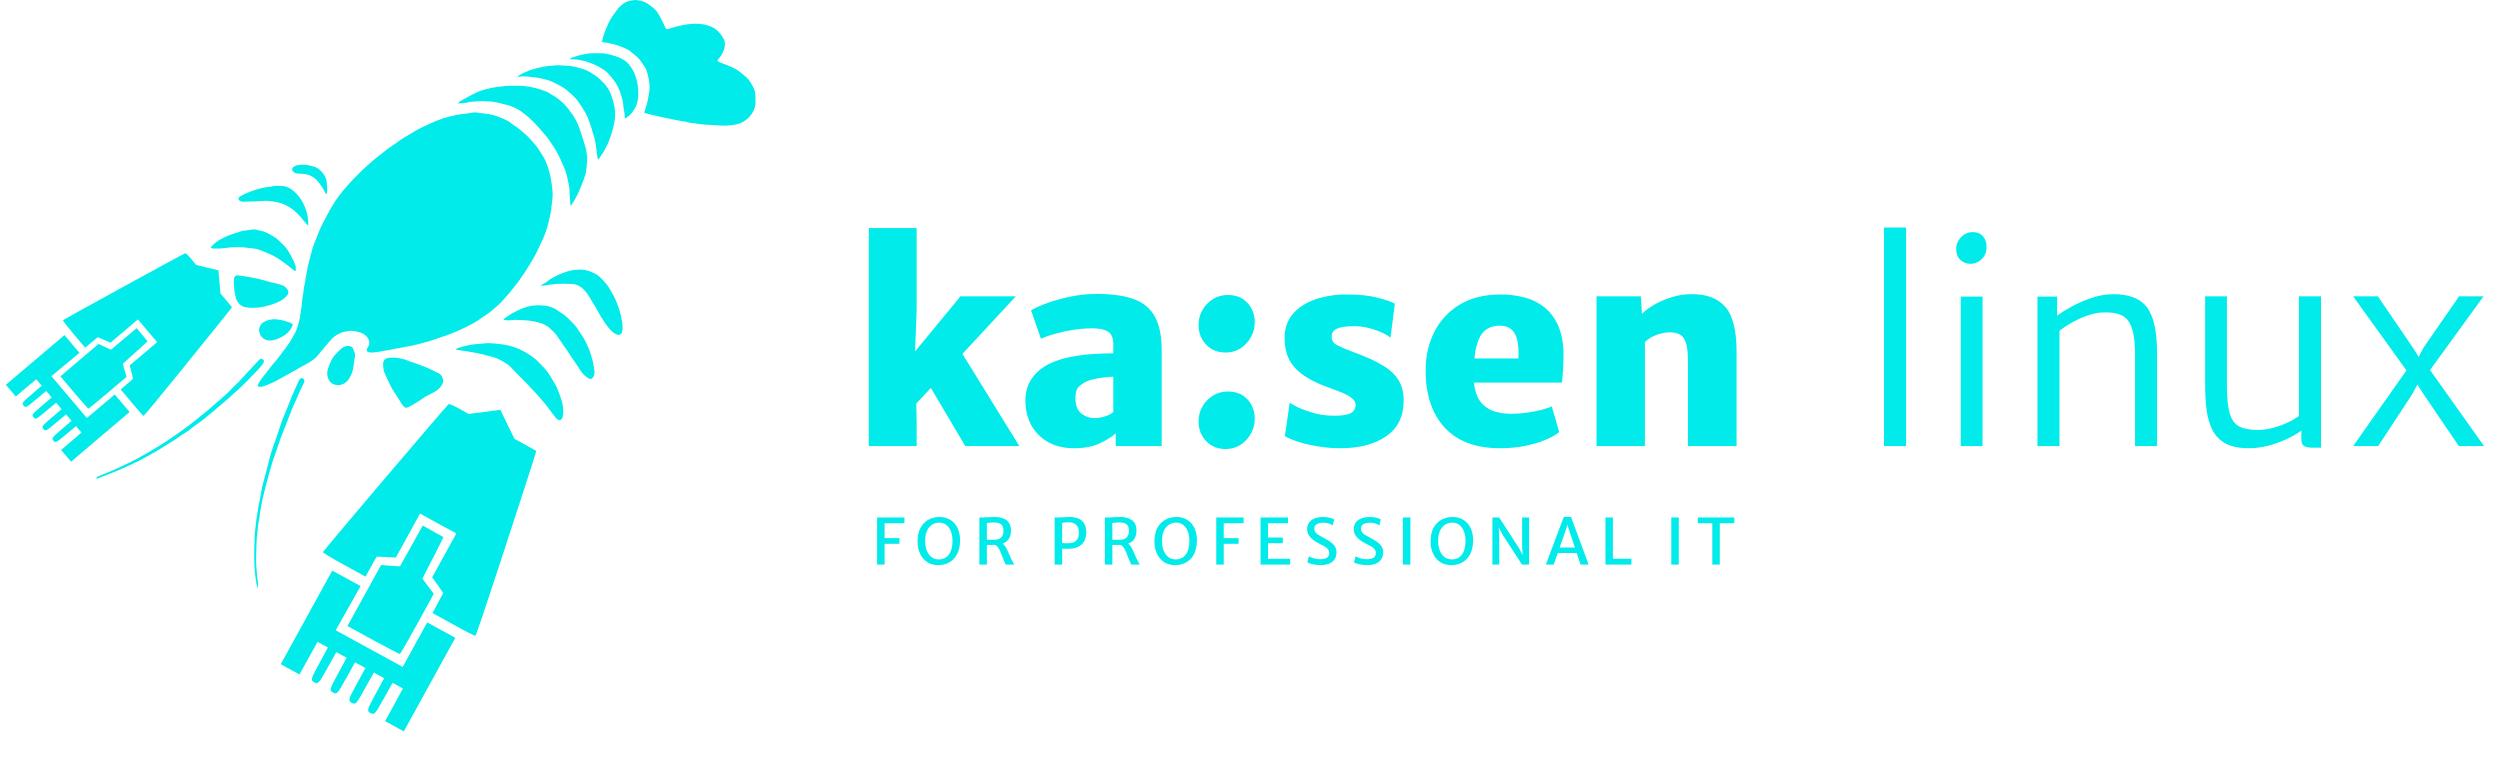 <svg width="6622" height="2011" viewBox="0 0 6622 2011" fill="none" xmlns="http://www.w3.org/2000/svg">
<path d="M2690.74 784.968L2423.03 1073.33L2426.59 1046.98L2428.01 1116.05V1181.55H2301.28V945.88V604.12H2428.01V822.704L2422.32 968.664L2407.37 950.864L2544.07 784.968H2690.74ZM2458.63 1015.66L2542.65 926.656L2700 1181.55H2556.89L2458.63 1015.66ZM2844.95 1187.25C2818.84 1187.25 2796.06 1181.91 2776.6 1171.23C2757.37 1160.31 2742.42 1145.36 2731.74 1126.37C2721.3 1107.15 2716.08 1085.19 2716.08 1060.51C2716.08 1037.25 2722.37 1017.08 2734.95 999.992C2747.76 982.666 2765.21 969.376 2787.28 960.12C2803.18 953.237 2820.5 948.134 2839.25 944.812C2858 941.252 2876.75 938.878 2895.5 937.692C2914.49 936.505 2932.29 935.912 2948.9 935.912L2967.41 958.696L2948.9 997.856C2940.6 998.093 2931.93 998.805 2922.91 999.992C2914.13 1000.94 2905.83 1002.37 2897.99 1004.26C2890.16 1005.93 2883.87 1007.82 2879.13 1009.96C2871.77 1013.05 2864.77 1017.67 2858.12 1023.84C2851.71 1029.78 2848.51 1039.86 2848.51 1054.1C2848.51 1072.85 2853.61 1086.5 2863.82 1095.04C2874.26 1103.35 2886.01 1107.5 2899.06 1107.5C2905.94 1107.5 2912.71 1106.67 2919.35 1105.01C2926.24 1103.35 2932.29 1101.33 2937.51 1098.96C2942.73 1096.35 2946.53 1093.74 2948.9 1091.13L2969.55 1117.47L2955.31 1148.09C2944.39 1157.58 2929.92 1166.48 2911.88 1174.79C2894.08 1183.09 2871.77 1187.25 2844.95 1187.25ZM3077.06 1181.55H2955.31V1122.46H2948.9V912.416C2948.9 894.853 2944.04 883.342 2934.31 877.884C2924.81 872.425 2911.17 869.696 2893.37 869.696C2878.18 869.696 2862.28 870.882 2845.66 873.256C2829.29 875.629 2813.38 878.952 2797.96 883.224C2782.53 887.258 2769 892.005 2757.37 897.464L2731.03 821.992C2740.76 816.058 2754.76 809.769 2773.04 803.124C2791.55 796.241 2812.32 790.426 2835.34 785.68C2858.36 780.933 2881.74 778.56 2905.47 778.56C2947 778.56 2980.35 783.425 3005.51 793.156C3030.66 802.886 3048.82 818.669 3059.97 840.504C3071.37 862.338 3077.06 891.53 3077.06 928.08V1181.55ZM3246.65 1189.38C3225.29 1189.38 3207.97 1182.38 3194.68 1168.38C3181.39 1154.14 3174.74 1136.7 3174.74 1116.05C3174.74 1102.05 3178.06 1089.11 3184.71 1077.24C3191.59 1065.14 3200.85 1055.41 3212.48 1048.05C3224.34 1040.69 3237.63 1037.02 3252.35 1037.02C3274.18 1037.02 3291.51 1044.02 3304.32 1058.02C3317.14 1071.79 3323.55 1088.99 3323.55 1109.64C3323.55 1123.64 3320.11 1136.7 3313.22 1148.8C3306.58 1160.9 3297.44 1170.75 3285.81 1178.35C3274.18 1185.71 3261.13 1189.38 3246.65 1189.38ZM3246.65 933.776C3225.29 933.776 3207.97 926.774 3194.68 912.772C3181.39 898.532 3174.74 881.088 3174.74 860.44C3174.74 846.437 3178.06 833.502 3184.71 821.636C3191.59 809.532 3200.85 799.801 3212.48 792.444C3224.34 785.086 3237.63 781.408 3252.35 781.408C3274.18 781.408 3291.51 788.409 3304.32 802.412C3317.14 816.177 3323.55 833.384 3323.55 854.032C3323.55 868.034 3320.11 881.088 3313.22 893.192C3306.58 905.296 3297.44 915.145 3285.81 922.74C3274.18 930.097 3261.13 933.776 3246.65 933.776ZM3403.4 1155.21L3416.21 1066.21C3420.01 1069.53 3427.84 1074.04 3439.71 1079.74C3451.81 1085.19 3466.05 1090.18 3482.43 1094.69C3498.81 1098.96 3515.66 1101.1 3532.98 1101.1C3553.63 1101.33 3568.34 1099.2 3577.13 1094.69C3586.14 1089.94 3590.65 1082.58 3590.65 1072.62C3590.65 1065.73 3587.45 1059.8 3581.04 1054.82C3574.63 1049.59 3565.97 1044.73 3555.05 1040.22C3544.14 1035.71 3532.03 1031.08 3518.74 1026.34C3489.79 1015.89 3466.77 1004.38 3449.68 991.804C3432.83 979.225 3420.72 965.104 3413.37 949.44C3406.01 933.538 3402.45 915.501 3402.69 895.328C3402.69 869.696 3410.04 848.336 3424.76 831.248C3439.71 814.16 3459.65 801.344 3484.57 792.8C3509.49 784.256 3537.02 779.984 3567.16 779.984C3599.67 779.984 3626.85 782.832 3648.68 788.528C3670.52 793.986 3685.82 799.208 3694.61 804.192L3683.21 894.616C3678.47 890.344 3670.99 885.834 3660.79 881.088C3650.58 876.341 3639.07 872.306 3626.25 868.984C3613.44 865.661 3600.62 864 3587.81 864C3565.73 864 3550.07 866.254 3540.81 870.764C3531.79 875.273 3527.29 882.037 3527.29 891.056C3527.29 901.736 3532.15 909.568 3541.88 914.552C3551.61 919.536 3566.92 925.944 3587.81 933.776C3619.13 945.168 3644.29 956.678 3663.28 968.308C3682.5 979.937 3696.39 993.109 3704.93 1007.82C3713.71 1022.54 3718.1 1040.34 3718.1 1061.22C3718.1 1102.52 3702.79 1133.85 3672.18 1155.21C3641.8 1176.57 3601.33 1187.25 3550.78 1187.25C3528.95 1187.25 3508.18 1185.47 3488.48 1181.91C3468.78 1178.59 3451.46 1174.43 3436.51 1169.45C3421.79 1164.46 3410.75 1159.72 3403.4 1155.21ZM3973.46 1187.25C3909.38 1187.25 3860.49 1169.09 3826.79 1132.78C3793.09 1096.23 3776.24 1045.8 3776.24 981.48C3776.24 943.032 3784.07 908.618 3799.73 878.24C3815.4 847.861 3837.94 823.89 3867.37 806.328C3897.04 788.765 3932.88 779.984 3974.88 779.984C3996.01 779.984 4016.42 782.476 4036.12 787.46C4055.81 792.206 4073.5 800.632 4089.16 812.736C4104.82 824.602 4117.4 840.978 4126.9 861.864C4136.39 882.749 4141.25 909.093 4141.49 940.896C4141.49 955.136 4141.02 968.664 4140.07 981.48C4139.36 994.296 4138.41 1004.98 4137.22 1013.52H3842.45L3849.57 949.44H4021.88C4023.06 930.216 4022.11 914.196 4019.03 901.38C4016.18 888.326 4010.84 878.596 4003.01 872.188C3995.41 865.78 3985.09 862.576 3972.04 862.576C3957.08 862.576 3944.39 866.729 3933.94 875.036C3923.74 883.105 3916.02 897.108 3910.8 917.044C3905.58 936.98 3903.21 964.629 3903.68 999.992C3904.16 1023.01 3908.31 1041.64 3916.14 1055.88C3924.21 1069.89 3935.6 1080.09 3950.32 1086.5C3965.03 1092.91 3982.72 1096.11 4003.36 1096.11C4016.18 1096.11 4029.59 1095.16 4043.59 1093.26C4057.59 1091.37 4070.53 1088.87 4082.4 1085.79C4094.5 1082.7 4103.76 1079.5 4110.16 1076.18L4130.1 1144.53C4121.32 1151.65 4109.1 1158.53 4093.43 1165.18C4078 1171.58 4059.97 1176.92 4039.32 1181.2C4018.91 1185.23 3996.96 1187.25 3973.46 1187.25ZM4228.86 1181.55V784.968H4346.34L4349.18 831.248C4357.49 822.941 4368.41 814.872 4381.94 807.04C4395.46 799.208 4410.53 792.681 4427.15 787.46C4443.76 782.238 4460.97 779.509 4478.77 779.272C4519.11 778.56 4549.37 789.596 4569.55 812.38C4589.72 834.926 4599.81 874.68 4599.81 931.64V1181.55H4470.94V955.136C4470.94 926.181 4467.26 906.364 4459.9 895.684C4452.54 884.766 4439.37 879.664 4420.38 880.376C4414.21 880.376 4407.33 881.325 4399.74 883.224C4392.14 885.122 4384.55 887.97 4376.95 891.768C4369.59 895.565 4362.95 900.312 4357.02 906.008V1181.55H4228.86ZM4990.41 1181.55V602.696H5048.8V1181.55H4990.41ZM5193.66 1181.55V785.68H5251.33V1181.55H5193.66ZM5219.29 698.816C5209.09 698.816 5200.19 695.374 5192.59 688.492C5185.23 681.609 5181.56 671.997 5181.56 659.656C5181.56 650.874 5183.69 643.161 5187.96 636.516C5192.24 629.633 5197.58 624.293 5203.98 620.496C5210.63 616.698 5217.39 614.8 5224.28 614.8C5237.09 614.8 5246.59 618.597 5252.76 626.192C5258.93 633.549 5262.01 642.805 5262.01 653.96C5262.01 667.488 5257.62 678.405 5248.84 686.712C5240.3 694.781 5230.45 698.816 5219.29 698.816ZM5396.82 1181.55V785.68H5448.8V836.232C5458.29 829.112 5470.75 821.28 5486.18 812.736C5501.84 803.954 5519.05 796.36 5537.8 789.952C5556.55 783.306 5575.54 779.746 5594.76 779.272C5637.96 778.56 5668.57 790.07 5686.61 813.804C5704.65 837.3 5713.66 878.24 5713.66 936.624V1181.55H5655.28V935.912C5655.28 896.752 5649.7 868.628 5638.55 851.54C5627.39 834.214 5604.73 826.264 5570.55 827.688C5558.21 827.925 5545.04 830.417 5531.04 835.164C5517.03 839.91 5503.39 845.962 5490.1 853.32C5476.81 860.677 5465.18 868.272 5455.21 876.104V1181.55H5396.82ZM5957.04 1187.25C5931.64 1187.25 5911.23 1183.21 5895.8 1175.14C5880.38 1166.84 5868.75 1155.21 5860.92 1140.26C5853.08 1125.07 5847.74 1107.15 5844.9 1086.5C5842.28 1065.85 5840.98 1042.95 5840.98 1017.79V784.968H5898.65V1019.93C5898.65 1053.15 5901.14 1078.31 5906.13 1095.4C5911.35 1112.49 5919.89 1124 5931.76 1129.93C5943.63 1135.87 5959.88 1138.83 5980.53 1138.83C5993.82 1138.83 6007.47 1136.93 6021.47 1133.14C6035.47 1129.34 6048.41 1124.59 6060.28 1118.9C6072.38 1113.2 6082.11 1107.5 6089.47 1101.81V784.968H6147.85V1185.82H6125.07C6115.81 1185.82 6108.57 1184.4 6103.35 1181.55C6098.37 1178.94 6095.88 1172.53 6095.88 1162.33V1130.29L6096.59 1140.26C6084.25 1149.04 6070.24 1156.99 6054.58 1164.11C6038.92 1171.23 6022.66 1176.92 6005.81 1181.2C5988.96 1185.23 5972.7 1187.25 5957.04 1187.25ZM6233.05 1181.55L6380.43 972.224L6381.14 990.736L6233.05 784.968H6298.55L6393.25 923.808L6417.45 962.968H6397.52L6418.88 921.672L6513.57 784.968H6578.37L6429.56 990.024V970.088L6579.79 1181.55H6512.86L6416.74 1039.86L6390.4 997.856L6413.89 998.568L6390.4 1042.71L6299.26 1181.55H6233.05ZM2323.29 1495.55V1370.73H2395.7V1385.85H2343.11V1425.33H2382.42V1440.45H2343.11V1495.55H2323.29ZM2486.21 1496.9C2474.62 1497.12 2464.6 1494.49 2456.14 1489C2447.69 1483.46 2441.22 1475.78 2436.74 1465.98C2432.26 1456.13 2430.16 1444.87 2430.44 1432.22C2430.72 1418.27 2433.46 1406.65 2438.67 1397.36C2443.93 1388.06 2450.91 1381.09 2459.59 1376.44C2468.32 1371.79 2478.04 1369.44 2488.73 1369.38C2499.82 1369.33 2509.48 1371.93 2517.71 1377.2C2525.95 1382.4 2532.27 1389.8 2536.7 1399.37C2541.18 1408.95 2543.28 1420.18 2543 1433.06C2542.72 1447 2540.09 1458.68 2535.1 1468.08C2530.12 1477.44 2523.4 1484.52 2514.94 1489.34C2506.49 1494.15 2496.91 1496.67 2486.21 1496.9ZM2486.72 1481.78C2497.81 1481.78 2506.63 1477.6 2513.18 1469.26C2519.73 1460.86 2523.01 1448.51 2523.01 1432.22C2523.01 1423.59 2521.69 1415.67 2519.06 1408.44C2516.48 1401.16 2512.59 1395.34 2507.38 1390.97C2502.23 1386.55 2495.79 1384.34 2488.06 1384.34C2481.29 1384.34 2475.04 1386.07 2469.33 1389.54C2463.62 1393.02 2459.03 1398.36 2455.55 1405.59C2452.14 1412.81 2450.43 1422.08 2450.43 1433.39C2450.43 1441.96 2451.77 1449.94 2454.46 1457.33C2457.21 1464.67 2461.27 1470.58 2466.64 1475.06C2472.02 1479.54 2478.71 1481.78 2486.72 1481.78ZM2614.01 1495.55H2594.18V1370.73C2595.19 1370.73 2596.17 1370.73 2597.12 1370.73C2598.07 1370.73 2599.03 1370.73 2599.98 1370.73C2600.93 1370.73 2601.91 1370.73 2602.92 1370.73C2606.89 1370.73 2611.6 1370.5 2617.03 1370.06C2622.46 1369.61 2628.45 1369.38 2635.01 1369.38C2641.28 1369.38 2647.02 1370.06 2652.23 1371.4C2657.43 1372.69 2661.94 1374.76 2665.75 1377.62C2669.61 1380.42 2672.58 1384.08 2674.65 1388.62C2676.78 1393.1 2677.85 1398.56 2677.85 1405C2677.85 1412.5 2676.59 1418.83 2674.07 1423.98C2671.55 1429.14 2667.93 1433.2 2663.23 1436.16C2658.58 1439.13 2653.04 1441.12 2646.6 1442.13C2644.3 1442.46 2641.92 1442.74 2639.46 1442.97C2637.05 1443.14 2633.89 1443.28 2629.97 1443.39C2626.05 1443.44 2620.73 1443.47 2614.01 1443.47V1495.55ZM2614.01 1429.36C2615.18 1429.53 2616.97 1429.67 2619.38 1429.78C2621.85 1429.84 2624.34 1429.86 2626.86 1429.86C2629.38 1429.86 2631.37 1429.86 2632.82 1429.86C2640.89 1429.86 2647.1 1427.9 2651.47 1423.98C2655.84 1420.01 2658.02 1413.96 2658.02 1405.84C2658.02 1401.02 2657.21 1396.99 2655.59 1393.74C2653.96 1390.44 2651.25 1387.98 2647.44 1386.35C2643.69 1384.67 2638.59 1383.83 2632.15 1383.83C2628.9 1383.83 2625.68 1383.97 2622.49 1384.25C2619.35 1384.48 2616.53 1384.84 2614.01 1385.34V1429.36ZM2664.41 1495.55C2663.68 1494.43 2663.06 1493.28 2662.56 1492.11C2662.05 1490.93 2661.16 1489 2659.87 1486.31C2658.13 1482.56 2656.43 1478.33 2654.75 1473.63C2653.07 1468.87 2651.22 1464.25 2649.2 1459.77C2647.24 1455.29 2644.97 1451.51 2642.4 1448.43C2639.82 1445.29 2636.8 1443.47 2633.33 1442.97L2640.89 1437.09L2652.65 1438.1C2655.95 1439.5 2658.89 1442.02 2661.47 1445.66C2664.1 1449.3 2666.51 1453.52 2668.69 1458.34C2670.93 1463.1 2673.06 1467.94 2675.07 1472.87C2677.15 1477.8 2679.3 1482.28 2681.54 1486.31C2682.38 1487.88 2683.22 1489.45 2684.06 1491.02C2684.9 1492.53 2685.74 1494.04 2686.58 1495.55H2664.41ZM2793.54 1495.55V1370.73H2802.11C2807.26 1370.73 2812.36 1370.5 2817.4 1370.06C2822.44 1369.61 2827.76 1369.38 2833.36 1369.38C2842.43 1369.38 2850.24 1370.81 2856.8 1373.67C2863.35 1376.47 2868.39 1380.89 2871.92 1386.94C2875.44 1392.93 2877.21 1400.74 2877.21 1410.38C2877.21 1423.98 2873.09 1434.6 2864.86 1442.21C2856.68 1449.77 2844.78 1453.55 2829.16 1453.55C2825.24 1453.55 2821.99 1453.52 2819.42 1453.47C2816.9 1453.41 2814.88 1453.38 2813.37 1453.38V1495.55H2793.54ZM2813.37 1438.26C2815.89 1438.6 2818.38 1438.82 2820.84 1438.94C2823.36 1439.05 2825.74 1439.1 2827.98 1439.1C2833.19 1439.1 2838.06 1438.38 2842.6 1436.92C2847.14 1435.41 2850.78 1432.61 2853.52 1428.52C2856.32 1424.38 2857.72 1418.33 2857.72 1410.38C2857.72 1400.8 2855.14 1393.86 2849.99 1389.54C2844.9 1385.18 2837.5 1383.16 2827.82 1383.5C2825.41 1383.55 2822.94 1383.69 2820.42 1383.92C2817.9 1384.14 2815.55 1384.5 2813.37 1385.01V1438.26ZM2946.44 1495.55H2926.61V1370.73C2927.62 1370.73 2928.6 1370.73 2929.55 1370.73C2930.5 1370.73 2931.46 1370.73 2932.41 1370.73C2933.36 1370.73 2934.34 1370.73 2935.35 1370.73C2939.32 1370.73 2944.03 1370.5 2949.46 1370.06C2954.89 1369.61 2960.88 1369.38 2967.44 1369.38C2973.71 1369.38 2979.45 1370.06 2984.66 1371.4C2989.86 1372.69 2994.37 1374.76 2998.18 1377.62C3002.04 1380.42 3005.01 1384.08 3007.08 1388.62C3009.21 1393.1 3010.28 1398.56 3010.28 1405C3010.28 1412.5 3009.02 1418.83 3006.5 1423.98C3003.98 1429.14 3000.36 1433.2 2995.66 1436.16C2991.01 1439.13 2985.47 1441.12 2979.03 1442.13C2976.73 1442.46 2974.35 1442.74 2971.89 1442.97C2969.48 1443.14 2966.32 1443.28 2962.4 1443.39C2958.48 1443.44 2953.16 1443.47 2946.44 1443.47V1495.55ZM2946.44 1429.36C2947.61 1429.53 2949.4 1429.67 2951.81 1429.78C2954.28 1429.84 2956.77 1429.86 2959.29 1429.86C2961.81 1429.86 2963.8 1429.86 2965.25 1429.86C2973.32 1429.86 2979.53 1427.9 2983.9 1423.98C2988.27 1420.01 2990.45 1413.96 2990.45 1405.84C2990.45 1401.02 2989.64 1396.99 2988.02 1393.74C2986.39 1390.44 2983.68 1387.98 2979.87 1386.35C2976.12 1384.67 2971.02 1383.83 2964.58 1383.83C2961.33 1383.83 2958.11 1383.97 2954.92 1384.25C2951.78 1384.48 2948.96 1384.84 2946.44 1385.34V1429.36ZM2996.84 1495.55C2996.11 1494.43 2995.49 1493.28 2994.99 1492.11C2994.48 1490.93 2993.59 1489 2992.3 1486.31C2990.56 1482.56 2988.86 1478.33 2987.18 1473.63C2985.5 1468.87 2983.65 1464.25 2981.63 1459.77C2979.67 1455.29 2977.4 1451.51 2974.83 1448.43C2972.25 1445.29 2969.23 1443.47 2965.76 1442.97L2973.32 1437.09L2985.08 1438.1C2988.38 1439.5 2991.32 1442.02 2993.9 1445.66C2996.53 1449.3 2998.94 1453.52 3001.12 1458.34C3003.36 1463.1 3005.49 1467.94 3007.5 1472.87C3009.58 1477.8 3011.73 1482.28 3013.97 1486.31C3014.81 1487.88 3015.65 1489.45 3016.49 1491.02C3017.33 1492.53 3018.17 1494.04 3019.01 1495.55H2996.84ZM3113.65 1496.9C3102.06 1497.12 3092.04 1494.49 3083.58 1489C3075.13 1483.46 3068.66 1475.78 3064.18 1465.98C3059.7 1456.13 3057.6 1444.87 3057.88 1432.22C3058.16 1418.27 3060.9 1406.65 3066.11 1397.36C3071.37 1388.06 3078.35 1381.09 3087.03 1376.44C3095.76 1371.79 3105.48 1369.44 3116.17 1369.38C3127.26 1369.33 3136.92 1371.93 3145.15 1377.2C3153.39 1382.4 3159.71 1389.8 3164.14 1399.37C3168.62 1408.95 3170.72 1420.18 3170.44 1433.06C3170.16 1447 3167.53 1458.68 3162.54 1468.08C3157.56 1477.44 3150.84 1484.52 3142.38 1489.34C3133.93 1494.15 3124.35 1496.67 3113.65 1496.9ZM3114.16 1481.78C3125.25 1481.78 3134.07 1477.6 3140.62 1469.26C3147.17 1460.86 3150.45 1448.51 3150.45 1432.22C3150.45 1423.59 3149.13 1415.67 3146.5 1408.44C3143.92 1401.16 3140.03 1395.34 3134.82 1390.97C3129.67 1386.55 3123.23 1384.34 3115.5 1384.34C3108.73 1384.34 3102.48 1386.07 3096.77 1389.54C3091.06 1393.02 3086.47 1398.36 3082.99 1405.59C3079.58 1412.81 3077.87 1422.08 3077.87 1433.39C3077.87 1441.96 3079.21 1449.94 3081.9 1457.33C3084.65 1464.67 3088.71 1470.58 3094.08 1475.06C3099.46 1479.54 3106.15 1481.78 3114.16 1481.78ZM3221.62 1495.55V1370.73H3294.03V1385.85H3241.45V1425.33H3280.76V1440.45H3241.45V1495.55H3221.62ZM3338.94 1495.55V1370.73H3411.52V1385.85H3358.76V1423.82H3397.91V1438.77H3358.76V1480.1H3417.4V1495.55H3338.94ZM3498.26 1496.9C3492.83 1496.9 3487.67 1496.48 3482.8 1495.64C3477.99 1494.85 3473.84 1493.9 3470.37 1492.78C3466.9 1491.66 3464.41 1490.62 3462.89 1489.67L3467.01 1473.63C3469.14 1474.86 3471.8 1476.06 3474.99 1477.24C3478.18 1478.42 3481.68 1479.4 3485.49 1480.18C3489.3 1480.91 3493.16 1481.27 3497.08 1481.27C3504.75 1481.27 3510.61 1479.98 3514.64 1477.41C3518.67 1474.83 3520.69 1470.63 3520.69 1464.81C3520.69 1460.89 3519.68 1457.61 3517.66 1454.98C3515.65 1452.29 3512.62 1449.77 3508.59 1447.42C3504.61 1445.07 3499.63 1442.46 3493.64 1439.61C3488.54 1437.09 3483.59 1434.06 3478.77 1430.54C3474.01 1427.01 3470.09 1422.86 3467.01 1418.1C3463.93 1413.34 3462.39 1407.88 3462.39 1401.72C3462.39 1395.68 3463.57 1390.61 3465.92 1386.52C3468.33 1382.38 3471.55 1379.04 3475.58 1376.52C3479.61 1374 3484.09 1372.18 3489.02 1371.06C3494 1369.94 3499.1 1369.38 3504.31 1369.38C3511.92 1369.38 3518.22 1370.14 3523.21 1371.65C3528.19 1373.11 3531.77 1374.56 3533.96 1376.02L3530.09 1391.56C3527.24 1389.77 3523.88 1388.17 3520.01 1386.77C3516.21 1385.32 3510.97 1384.59 3504.31 1384.59C3500.22 1384.59 3496.44 1385.12 3492.97 1386.18C3489.49 1387.25 3486.69 1388.87 3484.57 1391.06C3482.44 1393.24 3481.37 1396.04 3481.37 1399.46C3481.37 1403.32 3482.16 1406.57 3483.73 1409.2C3485.35 1411.78 3487.95 1414.21 3491.54 1416.51C3495.12 1418.75 3499.83 1421.38 3505.65 1424.4C3509.85 1426.59 3513.99 1428.91 3518.08 1431.38C3522.17 1433.78 3525.87 1436.47 3529.17 1439.44C3532.53 1442.41 3535.19 1445.82 3537.15 1449.69C3539.17 1453.5 3540.17 1457.86 3540.17 1462.79C3540.17 1470.41 3538.38 1476.76 3534.8 1481.86C3531.27 1486.9 3526.34 1490.68 3520.01 1493.2C3513.74 1495.66 3506.49 1496.9 3498.26 1496.9ZM3621.81 1496.9C3616.38 1496.9 3611.23 1496.48 3606.35 1495.64C3601.54 1494.85 3597.39 1493.9 3593.92 1492.78C3590.45 1491.66 3587.96 1490.62 3586.45 1489.67L3590.56 1473.63C3592.69 1474.86 3595.35 1476.06 3598.54 1477.24C3601.73 1478.42 3605.23 1479.4 3609.04 1480.18C3612.85 1480.91 3616.71 1481.27 3620.63 1481.27C3628.31 1481.27 3634.16 1479.98 3638.19 1477.41C3642.22 1474.83 3644.24 1470.63 3644.24 1464.81C3644.24 1460.89 3643.23 1457.61 3641.21 1454.98C3639.2 1452.29 3636.17 1449.77 3632.14 1447.42C3628.17 1445.07 3623.18 1442.46 3617.19 1439.61C3612.09 1437.09 3607.14 1434.06 3602.32 1430.54C3597.56 1427.01 3593.64 1422.86 3590.56 1418.1C3587.48 1413.34 3585.94 1407.88 3585.94 1401.72C3585.94 1395.68 3587.12 1390.61 3589.47 1386.52C3591.88 1382.38 3595.1 1379.04 3599.13 1376.52C3603.16 1374 3607.64 1372.18 3612.57 1371.06C3617.55 1369.94 3622.65 1369.38 3627.86 1369.38C3635.47 1369.38 3641.77 1370.14 3646.76 1371.65C3651.74 1373.11 3655.33 1374.56 3657.51 1376.02L3653.65 1391.56C3650.79 1389.77 3647.43 1388.17 3643.57 1386.77C3639.76 1385.32 3634.52 1384.59 3627.86 1384.59C3623.77 1384.59 3619.99 1385.12 3616.52 1386.18C3613.05 1387.25 3610.25 1388.87 3608.12 1391.06C3605.99 1393.24 3604.93 1396.04 3604.93 1399.46C3604.93 1403.32 3605.71 1406.57 3607.28 1409.2C3608.9 1411.78 3611.51 1414.21 3615.09 1416.51C3618.67 1418.75 3623.38 1421.38 3629.2 1424.4C3633.4 1426.59 3637.55 1428.91 3641.63 1431.38C3645.72 1433.78 3649.42 1436.47 3652.72 1439.44C3656.08 1442.41 3658.74 1445.82 3660.7 1449.69C3662.72 1453.5 3663.73 1457.86 3663.73 1462.79C3663.73 1470.41 3661.93 1476.76 3658.35 1481.86C3654.82 1486.9 3649.89 1490.68 3643.57 1493.2C3637.29 1495.66 3630.04 1496.9 3621.81 1496.9ZM3715.96 1495.55V1370.73H3735.79V1495.55H3715.96ZM3845.12 1496.9C3833.53 1497.12 3823.51 1494.49 3815.05 1489C3806.6 1483.46 3800.13 1475.78 3795.65 1465.98C3791.17 1456.13 3789.07 1444.87 3789.35 1432.22C3789.63 1418.27 3792.37 1406.65 3797.58 1397.36C3802.84 1388.06 3809.82 1381.09 3818.5 1376.44C3827.23 1371.79 3836.95 1369.44 3847.64 1369.38C3858.73 1369.33 3868.39 1371.93 3876.62 1377.2C3884.86 1382.4 3891.18 1389.8 3895.61 1399.37C3900.09 1408.95 3902.19 1420.18 3901.91 1433.06C3901.63 1447 3899 1458.68 3894.01 1468.08C3889.03 1477.44 3882.31 1484.52 3873.85 1489.34C3865.4 1494.15 3855.82 1496.67 3845.12 1496.9ZM3845.63 1481.78C3856.72 1481.78 3865.54 1477.6 3872.09 1469.26C3878.64 1460.86 3881.92 1448.51 3881.92 1432.22C3881.92 1423.59 3880.6 1415.67 3877.97 1408.44C3875.39 1401.16 3871.5 1395.34 3866.29 1390.97C3861.14 1386.55 3854.7 1384.34 3846.97 1384.34C3840.2 1384.34 3833.95 1386.07 3828.24 1389.54C3822.53 1393.02 3817.94 1398.36 3814.46 1405.59C3811.05 1412.81 3809.34 1422.08 3809.34 1433.39C3809.34 1441.96 3810.68 1449.94 3813.37 1457.33C3816.12 1464.67 3820.18 1470.58 3825.55 1475.06C3830.93 1479.54 3837.62 1481.78 3845.63 1481.78ZM3953.09 1495.55V1370.73H3971.07L4023.32 1451.54L4039.95 1482.62H4034.07L4031.88 1447.67V1370.73H4050.2V1495.55H4031.38L3981.15 1417.77L3961.83 1382.66H3969.05L3971.07 1420.46V1495.55H3953.09ZM4115.53 1495.55H4094.7L4142.08 1369.38H4161.31L4208.02 1495.55H4186.6L4155.43 1401.72L4151.9 1389.71L4148.21 1401.72L4115.53 1495.55ZM4118.22 1464.89L4121.58 1450.36H4178.87L4182.4 1464.89H4118.22ZM4252.53 1495.55V1370.73H4272.19V1479.93H4321.24V1495.55H4252.53ZM4426.92 1495.55V1370.73H4446.75V1495.55H4426.92ZM4535.59 1495.55V1385.85H4497.12V1370.73H4593.8V1385.85H4555.41V1495.55H4535.59Z" fill="#00EBEA"/>
<path d="M1764.49 76.522C1766.28 77.413 1767.95 77.587 1769.51 77.042C1787.41 70.809 1805.79 66.444 1824.65 63.947C1849.85 60.603 1882.53 63.932 1901.63 82.467C1907.6 88.264 1917.5 101.255 1919.39 109.355C1923.23 125.81 1913.31 145.34 1902.51 157.008C1901.24 158.366 1900.72 159.738 1900.93 161.126C1900.97 161.38 1901.07 161.621 1901.22 161.83C1901.37 162.039 1901.57 162.21 1901.8 162.33C1904.17 163.548 1906.43 165.154 1908.85 166.12C1918.22 169.91 1928.11 172.942 1937.08 177.297C1942.85 180.107 1949.08 182.737 1954.23 186.364C1960.9 191.076 1966.61 196.07 1972.87 201.213C1976.6 204.275 1979.73 207.317 1982.27 210.339C1988.16 217.355 1990.4 223.048 1994.79 230.286C2002.02 242.281 2000.78 255.109 2001.21 268.56C2001.62 281.804 1998.15 291.539 1991.23 301.558C1984.43 311.387 1975.87 318.933 1965.55 324.195C1959.27 327.386 1951.33 329.66 1941.71 331.017C1924.16 333.47 1910.91 333.068 1890.52 331.315C1876.42 330.096 1861.27 330.571 1847.48 327.777C1838.73 326.008 1829.65 326.618 1821.4 323.704C1814.29 321.207 1806.88 321.564 1799.54 319.647C1793.32 318.012 1786.96 317.789 1780.97 316.139C1773.73 314.147 1764.77 312.765 1759.07 311.516C1746.44 308.752 1733.84 305.922 1721.24 303.029C1717.08 302.078 1712.67 300.473 1708.2 299.328C1707.71 299.205 1707.28 298.9 1707.02 298.476C1706.75 298.052 1706.66 297.542 1706.77 297.054C1708.34 290.068 1711.46 283.439 1713.08 276.601C1714.35 271.31 1716 266.747 1716.69 261.113C1717.13 257.477 1717.95 252.859 1719.12 247.261C1721.42 236.187 1721.29 221.323 1718.14 209.046C1717.02 204.736 1716.66 200.098 1715.51 196.144C1712.93 187.276 1710.8 181.642 1709.11 179.244C1702.61 170.044 1697.43 160.605 1689.11 152.267C1683.08 146.203 1675.07 140.956 1668.28 134.951C1666.64 133.504 1662.7 131.294 1656.45 128.322C1636.58 118.898 1617.05 114.171 1595.15 111.481C1594.88 111.448 1594.63 111.355 1594.4 111.208C1594.18 111.062 1594 110.867 1593.86 110.639C1593.73 110.411 1593.66 110.156 1593.64 109.894C1593.63 109.633 1593.68 109.372 1593.79 109.133C1594.06 108.558 1594.46 108.087 1595.01 107.72C1595.42 107.443 1595.7 107.03 1595.81 106.561C1596.88 101.968 1597 97.821 1598.96 93.377C1600.94 88.844 1602.03 83.805 1603.83 79.643C1609.12 67.395 1614.38 53.572 1622.45 42.692C1627.49 35.884 1632.46 29.032 1637.36 22.136C1638.92 19.951 1642.15 17.349 1644.7 14.912C1651.6 8.352 1659.31 4.15 1667.84 2.307C1676.92 0.355 1682.78 -0.358 1685.43 0.167C1696.15 2.307 1705.42 2.694 1715.07 9.635C1724.71 16.576 1735.03 22.804 1741.52 32.941C1750.16 46.438 1756.7 61.049 1763.49 75.481C1763.7 75.937 1764.04 76.284 1764.49 76.522Z" fill="#00EBEA"/>
<path d="M1588 177.938C1577.18 171.1 1564.95 167.652 1553.06 163.089C1550.33 162.038 1547.29 161.27 1543.95 160.785C1537.67 159.863 1531.83 157.842 1525.76 157.485C1520.69 157.188 1515.66 157.044 1510.69 157.054C1509.36 157.054 1509.17 156.608 1510.13 155.716C1514.16 151.896 1521.25 150.99 1524.89 149.637C1530.51 147.556 1534.74 146.303 1537.56 145.877C1544.09 144.881 1553.35 141.819 1562.03 141.417C1574.05 140.843 1586.08 140.798 1598.1 141.284C1606.32 141.611 1613.38 144.256 1621.36 146.218C1633.95 149.31 1645.42 154.22 1655.75 160.948C1663.24 165.838 1670.41 176.332 1675.08 183.913C1683.17 197.022 1687.19 212.897 1689.53 227.939C1690.18 232.116 1690.15 236.857 1690.44 241.316C1691.31 254.158 1689.92 266.198 1686.29 277.435C1683.5 286.041 1677.34 293.502 1672.07 300.801C1667.91 306.538 1662.57 308.946 1657.2 313.212C1657.02 313.357 1656.8 313.449 1656.56 313.478C1656.33 313.507 1656.09 313.472 1655.88 313.376C1655.67 313.279 1655.48 313.127 1655.36 312.935C1655.23 312.743 1655.16 312.519 1655.15 312.29C1654.94 304.036 1653.93 295.801 1652.11 287.587C1650.58 280.616 1651.26 273.749 1649.36 267.238C1646.11 256.046 1643.48 244.096 1638.62 234.033C1636.12 228.88 1633.37 223.861 1630.36 218.976C1625.14 210.489 1617.62 202.537 1610.8 194.6C1604.79 187.599 1595.79 182.872 1588 177.938Z" fill="#00EBEA"/>
<path d="M1372.92 201.152C1381.6 194.999 1392.55 190.346 1402.5 186.482C1411.47 182.994 1423.7 179.758 1439.16 176.776C1450.66 174.576 1463.33 174.234 1475.54 172.926C1477.77 172.698 1480.14 172.713 1482.65 172.971C1491.11 173.863 1499.34 173.892 1507.79 174.442C1514.31 174.873 1520.66 176.82 1527.2 178.099C1530.29 178.713 1533.62 179.6 1537.16 180.759C1541.56 182.216 1546.23 183.167 1550.34 184.891C1561.14 189.41 1568.31 194.865 1577.25 200.498C1583.04 204.155 1590.48 210.789 1599.57 220.401C1605.13 226.287 1610.12 233.297 1614.53 241.433C1617.78 247.438 1619.69 254.587 1622.08 261.291C1627.35 276.035 1629.81 292.519 1629.19 308.929C1629.05 312.367 1628.21 318.536 1626.65 327.434C1625.75 332.597 1624.35 338.265 1622.45 344.438C1620.12 351.929 1617.97 360.149 1615.52 366.852C1608.56 385.888 1598.87 403.813 1586.45 420.629C1586.17 421.009 1585.8 421.311 1585.37 421.506C1584.1 422.081 1583.36 421.709 1583.14 420.391C1581.6 411.334 1580.35 402.243 1579.39 393.116C1578.31 382.727 1576.52 373.913 1574.35 364.296C1573.48 360.402 1571.46 356.76 1570.57 353.178C1566.64 337.502 1561.44 322.261 1554.97 307.457C1549.19 294.273 1539.91 281.862 1531.83 269.347C1529.66 265.973 1526.34 261.989 1523.36 259.165C1511.84 248.211 1502.21 237.568 1486.97 229.126C1471.81 220.743 1458.07 213.221 1441.06 209.669C1435.19 208.435 1429.87 206.518 1423.91 205.953C1406.69 204.303 1389.48 200.171 1372.37 203.605C1372.24 203.629 1372.11 203.618 1371.98 203.571C1371.86 203.525 1371.75 203.445 1371.67 203.342C1371.59 203.238 1371.54 203.115 1371.52 202.985C1371.51 202.856 1371.53 202.725 1371.59 202.609C1371.88 202.064 1372.32 201.578 1372.92 201.152Z" fill="#00EBEA"/>
<path d="M1529.13 516.485C1524.48 525.73 1519.19 534.737 1513.26 543.507C1512.59 544.498 1511.88 544.523 1511.12 543.581C1510.8 543.175 1510.64 542.372 1510.66 541.173C1510.86 532.478 1508.92 523.724 1508.83 515.593C1508.72 506.274 1508.66 498.277 1506.61 488.779C1503.37 473.811 1500.94 458.754 1494.74 444.887C1485.95 425.267 1478.54 406.063 1465.65 387.572C1459.77 379.145 1453.96 369.245 1447.53 361.576C1442.54 355.63 1437.53 349.72 1432.47 343.843C1421.95 331.625 1410.66 320.121 1398.62 309.33C1395.04 306.134 1390.43 303.102 1386.47 299.788C1371.73 287.391 1354.14 280.301 1335.79 276.125C1321.47 272.869 1308.48 268.485 1292.69 268.752C1286.18 268.856 1278.69 267.251 1271.43 268.054C1261.94 269.094 1253.27 268.797 1244.16 269.837C1240.43 270.268 1237.24 272.186 1233.48 272.528C1227.33 273.092 1221.08 273.588 1214.73 274.014C1213.04 274.123 1212.76 273.533 1213.87 272.245C1217.05 268.559 1224.45 264.962 1228.79 262.524C1247.46 252.06 1261.11 245.144 1269.72 241.775C1278.47 238.346 1290.85 235.012 1306.86 231.771C1312.68 230.597 1318.65 230.508 1324.58 229.453C1341.82 226.376 1362.46 227.045 1379.01 227.312C1384.38 227.392 1390.19 227.971 1396.43 229.051C1404.17 230.389 1412.13 231.489 1419.43 233.481C1428.39 235.928 1437.2 238.782 1445.86 242.042C1451.91 244.331 1456.9 248.3 1462.44 251.466C1481.64 262.435 1497.53 276.779 1509.98 294.674C1515.97 303.285 1519.43 308.28 1520.35 309.657C1532.69 327.924 1538.59 352.078 1546.01 373.868C1547.54 378.312 1549.03 385.268 1551.09 390.813C1553.56 397.486 1553.46 405.528 1554.8 412.588C1555.31 415.263 1555.43 420.956 1555.15 429.666C1554.94 436.385 1553.18 444.411 1552.54 451.977C1552.28 455.247 1551.74 458.185 1550.94 460.791C1547.38 472.315 1544.89 479.692 1543.46 482.923C1538.59 493.966 1534.52 505.738 1529.13 516.485Z" fill="#00EBEA"/>
<path d="M1422.29 666.491C1419.53 672.338 1417.03 677.149 1414.78 680.924C1406.49 694.955 1398.45 708.942 1389.37 722.542C1388.07 724.489 1385.87 726.838 1384.45 729.142C1379.29 737.614 1373.57 745.685 1367.3 753.355C1362.73 758.933 1358.27 764.562 1353.89 770.24C1349.51 775.947 1344.85 781.432 1339.91 786.694C1334.09 792.877 1326.86 801.617 1319.34 808.291C1305.59 820.489 1296.14 828.272 1290.99 831.641C1278.59 839.757 1266.41 849.181 1254.11 855.944C1235.7 866.071 1216.72 875.043 1197.18 882.862C1179.65 889.877 1155.37 897.25 1138.98 903.002C1129.35 906.361 1120.05 908.056 1110.49 911.028C1106.07 912.396 1101.68 912.842 1097.21 914.254C1094.61 915.066 1091.95 915.666 1089.24 916.052C1078.73 917.539 1068.38 919.887 1057.96 921.864C1054.18 922.592 1045.85 923.529 1039.92 925.134C1036.88 925.956 1034.16 926.526 1031.78 926.843C1022.73 928.062 1014.14 930.143 1004.95 931.525C997.25 932.685 960.324 940.354 974.767 919.084C976.143 917.053 976.989 915.458 977.305 914.298C981.446 898.944 970.305 887.232 956.702 881.509C953.401 880.132 949.009 878.977 943.528 878.046C936.543 876.872 930.216 875.133 923.093 876.976C921.096 877.491 918.804 877.897 916.216 878.194C900.168 879.978 884.181 890.843 874.14 902.809C869.636 908.179 865.071 913.496 860.445 918.757C854.256 925.818 848.219 933.785 841.998 941.291C828.564 957.462 808.924 964.731 791.21 975.433C774.291 985.659 757.006 994.205 739.399 1004.43C726.082 1012.17 712.041 1018.48 697.277 1023.37C693.15 1024.74 688.978 1024.96 684.759 1024.05C684.387 1023.97 684.035 1023.82 683.729 1023.59C683.423 1023.37 683.169 1023.09 682.984 1022.76C682.799 1022.44 682.687 1022.08 682.656 1021.71C682.625 1021.34 682.675 1020.97 682.803 1020.62C686.899 1009.5 695.993 998.798 703.528 989.687C706.411 986.209 709.713 981.824 713.432 976.533C719.362 968.06 727.63 959.915 733.102 952.825C743.892 938.823 754.682 924.837 764.815 910.389C770.256 902.63 774.521 893.742 779.549 885.671C781.536 882.49 784.012 877.199 785.571 873.037C790.686 859.273 794.145 845.385 795.948 831.374C797.049 822.803 798.093 815.465 799.081 809.361C800.488 800.651 800.09 792.416 802.169 783.558C804.477 773.688 803.789 764.205 806.677 754.365C807.982 749.926 808.787 745.402 809.092 740.795C809.597 733.08 811.966 726.481 812.944 719.005C813.637 713.743 814.329 709.695 815.022 706.861C819.76 687.627 824.228 670.673 828.426 655.998C830.81 647.644 835.319 638.666 838.024 631.249C840.882 623.387 843.756 615.598 847.347 607.854C849.976 602.186 852.605 596.518 855.234 590.85C857.037 586.986 859.737 581.952 863.334 575.749C867.17 569.134 870.655 561.539 874.14 555.579C884.563 537.732 892.607 525.356 898.273 518.449C903.576 511.998 908.069 505.102 913.679 499.082C918.783 493.612 923.766 488.038 928.626 482.36C936.497 473.16 945.759 464.999 954.18 456.037C958.48 451.459 962.943 447.213 967.569 443.298C976.25 435.956 984.839 427.588 993.123 420.914C1004.23 411.966 1015.46 403.172 1026.82 394.531C1035.2 388.169 1044.57 382.61 1052.99 376.204C1065.57 366.632 1078.56 360.121 1091.28 351.976C1099.27 346.863 1106.94 343.013 1115.1 338.688C1123.05 334.482 1131.61 331.152 1139.8 327.154C1145.7 324.27 1150.65 322.046 1154.66 320.48C1169.34 314.743 1180.05 311.17 1186.78 309.763C1192.68 308.53 1198.43 306.627 1203.08 305.765C1210.35 304.398 1217.24 302.614 1224.66 301.93C1234 301.078 1243.29 299.834 1252.52 298.199C1255.69 297.635 1258.86 297.6 1262.02 298.095C1271.35 299.552 1280.7 300.756 1290.09 301.707C1293.69 302.074 1297.38 302.738 1301.15 303.699C1306.1 304.962 1310.9 305.78 1315.61 307.549C1327.79 312.117 1337.59 316.368 1345.03 320.302C1349.94 322.918 1355.53 328.224 1360.31 331.345C1363.94 333.724 1367.74 335.923 1371.07 338.554C1386.28 350.534 1397.86 360.949 1405.81 369.798C1416.43 381.619 1422.87 389.358 1425.13 393.015C1429.42 399.951 1433.78 406.843 1438.21 413.69C1444.6 423.56 1447.8 433.251 1451.71 444.116C1454.32 451.355 1455.81 459.143 1457.84 466.857C1458.61 469.771 1459.23 473.061 1459.69 476.727C1461.19 488.677 1463.89 501.445 1463.95 515.224C1464 528.036 1460.99 542.588 1459.67 556.366C1459.31 560.122 1458.63 564.224 1457.64 568.673C1454.52 582.764 1451.77 596.26 1446.61 611.466C1440.46 629.555 1430.89 648.358 1422.29 666.491Z" fill="#00EBEA"/>
<path d="M821.825 465.118C808.879 459.38 800.84 460.54 788.69 459.826C782.27 459.44 771.709 454.475 774.262 446.568C778.22 434.335 807.84 435.554 818.34 438.006C826.364 439.879 833.975 441.157 841.357 445.721C852.331 452.483 864.222 468.298 865.276 481.022C865.837 487.7 866.152 491.372 866.224 492.036C867.019 498.531 867.477 508.401 864.527 514.45C864.242 515.035 863.931 515.045 863.595 514.48C859.82 507.999 856.717 500.805 852.744 494.994C843.268 481.155 835.931 471.345 821.825 465.118Z" fill="#00EBEA"/>
<path d="M803.346 583.225C782.529 556.218 757.128 537.104 721.196 533.462C714.196 532.749 707.655 531.649 700.563 532.124C682.202 533.373 663.816 534.101 645.404 534.309C642.266 534.339 639.984 534.131 638.557 533.685C634.308 532.377 630.12 528.512 632.382 523.682C633.834 520.575 641.14 517.617 644.518 515.7C651.701 511.612 660.122 509.115 667.795 505.905C669.945 505.003 672.762 504.077 676.247 503.125C680.159 502.04 683.766 500.405 687.648 499.603C694.862 498.116 701.327 496.05 708.862 495.366C714.741 494.841 720.574 493.964 726.362 492.736C729.541 492.062 737.06 492.052 748.921 492.706C753.506 492.954 758.554 494.415 764.067 497.091C779.182 504.418 792.189 518.925 800.304 533.15C809.597 549.44 814.381 565.3 816.291 583.538C816.76 588.096 816.719 592.58 816.169 596.989C816.163 597.054 816.138 597.116 816.095 597.167C816.053 597.218 815.997 597.255 815.933 597.274C815.869 597.293 815.8 597.293 815.736 597.274C815.672 597.255 815.615 597.218 815.573 597.168C811.37 592.56 807.274 588.324 803.346 583.225Z" fill="#00EBEA"/>
<path d="M727.081 679.096C719.195 674.884 711.099 671.144 702.795 667.874C692.402 663.771 686.65 661.537 685.54 661.17C677.699 658.599 669.049 658.078 662.354 657.142C641.446 654.229 619.789 653.53 598.835 656.666C587.617 658.346 577.194 658.614 566.281 658.331C563.826 658.272 561.635 657.855 559.709 657.083C559.467 656.983 559.252 656.833 559.078 656.641C558.905 656.449 558.778 656.222 558.708 655.977C558.637 655.731 558.625 655.473 558.671 655.221C558.717 654.97 558.822 654.733 558.976 654.526C573.327 635.53 604.552 622.866 630.045 615.479C630.157 615.449 632.674 614.582 637.595 612.878C642.776 611.094 649.302 610.886 653.215 610.217C661.978 608.701 667.77 607.844 670.592 607.646C676.415 607.23 682.605 609.92 688.566 610.797C703.055 612.923 719.546 623.357 731.681 631.22C733.362 632.3 735.344 633.945 737.627 636.155C746.338 644.553 755.814 652.757 762.279 663.013C769.738 674.854 776.131 687.216 781.46 700.098C783.753 705.672 783.722 710.324 783.462 716.121C783.444 716.456 783.333 716.78 783.141 717.058C782.949 717.337 782.682 717.559 782.371 717.703C782.059 717.846 781.713 717.904 781.37 717.872C781.026 717.839 780.699 717.717 780.421 717.518C772.458 711.781 765.688 705.241 757.22 699.295C747.271 692.295 737.871 684.863 727.081 679.096Z" fill="#00EBEA"/>
<path d="M1434.55 754.513C1437.38 753.026 1440.19 751.5 1442.97 749.935C1448.56 746.769 1453.67 741.715 1458.94 738.594C1470.01 732.024 1483.93 724.994 1497.24 720.921C1503.17 719.108 1509.1 716.759 1514.99 715.852C1525.24 714.267 1535.56 713.9 1545.95 714.753C1555.72 715.555 1562.8 718.929 1571.52 722.675C1581.4 726.896 1588.84 732.901 1595.84 740.526C1605.27 750.782 1611.54 758.808 1614.64 764.605C1620.43 775.471 1627.45 785.786 1631.77 797.157C1634.26 803.697 1636.74 810.232 1639.23 816.762C1640.86 821.057 1641.51 826.245 1643.39 830.942C1644.96 834.881 1644.76 838.626 1645.76 842.134C1648.38 851.35 1653.69 885.432 1640.54 886.889C1615.6 889.653 1582.97 821.89 1575.14 809.538C1570.72 802.562 1567.73 797.722 1566.17 795.016C1555.05 775.604 1541.35 753.859 1515.77 752.239C1502.38 751.396 1487.86 751.377 1472.22 752.179C1463.99 752.595 1456.24 754.438 1448.92 755.211C1443.92 755.746 1438.98 757.188 1433.91 756.594C1433.78 756.577 1433.66 756.529 1433.56 756.455C1433.46 756.381 1433.38 756.283 1433.33 756.169C1433.27 756.056 1433.25 755.932 1433.26 755.809C1433.27 755.685 1433.32 755.567 1433.39 755.464C1433.63 755.097 1434.02 754.78 1434.55 754.513Z" fill="#00EBEA"/>
<path d="M740.424 753.368C746.476 754.913 750.964 756.742 753.889 758.852C759.758 763.088 766.773 772.259 762.57 779.379C756.089 790.378 742.395 797.973 731.055 802.507C710.401 810.781 690.884 815.067 672.503 815.364C661.652 815.542 652.889 814.66 646.215 812.718C634.798 809.404 626.056 797.423 623.672 785.206C622.021 776.689 620.233 767.845 619.637 759.506C618.974 750.152 619.178 742.527 620.248 736.631C621.685 728.724 628.624 728.739 635.654 730.047C643.418 731.473 651.045 731.934 658.763 733.658C665.9 735.249 673.328 736.051 680.099 737.761C690.171 740.317 699.265 742.264 710.04 745.594C717.264 747.833 724.62 749.582 732.109 750.841C734.738 751.287 737.734 752.669 740.424 753.368Z" fill="#00EBEA"/>
<path d="M1355.55 830.482C1363.85 825.8 1373.83 821.088 1383.62 816.807C1388.61 814.637 1394.78 813.493 1400.5 811.531C1407.28 809.182 1414.79 809.628 1421.86 808.855C1425.21 808.498 1428.72 808.533 1432.39 808.959C1439.32 809.777 1445.95 809.286 1452.52 811.293C1461.84 814.127 1467.74 816.386 1470.24 818.071C1476.73 822.47 1483.27 826.791 1489.86 831.032C1502.52 839.147 1511.53 849.894 1521.82 860.447C1525.06 863.766 1529.34 869.648 1534.66 878.09C1540.53 887.395 1547.14 896.908 1551.78 906.182C1562.55 927.804 1569.81 950.526 1573.55 974.347C1575.22 984.886 1576.72 998.664 1564.77 1004.18C1564.3 1004.4 1563.82 1004.41 1563.35 1004.21C1556.05 1001.25 1551.24 997.178 1545.74 991.753C1538.57 984.707 1534.58 975.982 1528.85 967.941C1519.38 954.653 1510.3 941.127 1501.58 927.363C1499.41 923.935 1496.47 919.802 1492.76 914.967C1486.83 907.208 1481.55 897.903 1476.46 891.007C1472.34 885.428 1469.44 881.875 1467.76 880.349C1462.64 875.712 1457.78 870.064 1452.68 866.273C1442.54 858.752 1430.01 854.264 1418.36 852.346C1411.39 851.202 1404.5 849.299 1397.75 848.913C1386.62 848.303 1375.28 847.144 1364.08 847.248C1363.57 847.258 1359.51 847.634 1351.91 848.378C1346.96 848.863 1341.99 848.61 1336.99 847.62C1335.66 847.352 1334.81 846.995 1334.46 846.549C1333.85 845.796 1333.95 845.152 1334.78 844.617C1341.88 840.009 1349.19 834.079 1355.55 830.482Z" fill="#00EBEA"/>
<path d="M775.317 859.973C771.435 874.228 759.07 885.539 746.537 892.198C734.188 898.782 717.819 905.56 703.911 900.076C695.546 896.786 689.993 890.365 687.252 880.812C684.883 872.593 686.763 867.673 690.477 860.746C692.056 857.823 694.303 855.549 697.217 853.924C707.793 848.038 712.822 846.968 722.542 845.794C730.352 844.857 737.963 846.76 745.62 847.978C749.615 848.613 753.644 849.653 757.71 851.1C763.319 853.077 770.533 854.548 774.935 858.636C775.332 859.012 775.459 859.458 775.317 859.973Z" fill="#00EBEA"/>
<path d="M1284.14 940.058C1278.58 937.977 1273.12 938.022 1267.5 936.223C1262 934.469 1255.61 934.083 1250.61 933.012C1246.99 932.24 1243.35 931.61 1239.67 931.125C1229.34 929.772 1219.42 927.513 1209.15 926.368C1208.9 926.342 1208.66 926.239 1208.48 926.073C1208.29 925.908 1208.16 925.689 1208.11 925.447C1207.88 924.456 1208.31 923.757 1209.39 923.351C1214.66 921.374 1219.78 919.442 1225.27 918.045C1239.73 914.388 1250.47 912.352 1257.49 911.936C1265.25 911.47 1272.99 910.752 1280.71 909.781C1289.92 908.636 1299 908.725 1307.99 909.706C1319.22 910.925 1330.94 911.728 1341.41 914.046C1355.72 917.227 1368.98 921.181 1382.14 928.003C1395.51 934.93 1406.45 941.832 1414.97 948.708C1422.51 954.793 1432.52 964.771 1444.99 978.644C1453.81 988.454 1460.3 1001.5 1467.4 1012.62C1478.08 1029.36 1483.37 1048.1 1488.69 1064.81C1490.76 1071.36 1490.98 1077.71 1491.67 1084.44C1492.29 1090.34 1491.89 1096.79 1490.49 1103.78C1489.62 1108.13 1487.33 1111.21 1483.61 1113.01C1483.15 1113.23 1482.67 1113.28 1482.17 1113.16C1478.59 1112.31 1475.76 1110.69 1473.68 1108.3C1467.31 1100.97 1460.73 1092.48 1453.93 1082.84C1446.95 1072.92 1439.18 1064.48 1431.56 1055.3C1427.01 1049.81 1422.14 1044.34 1416.93 1038.9C1410.14 1031.8 1403.34 1024.1 1396.83 1017.48C1387.02 1007.51 1377.18 997.57 1367.32 987.651C1360.15 980.442 1352.77 970.796 1342.83 963.929C1336.55 959.589 1327.8 954.763 1316.59 949.452C1311.91 947.237 1306.55 946.211 1301.49 944.576C1296.07 942.822 1289.83 942.183 1284.14 940.058Z" fill="#00EBEA"/>
<path d="M872.965 965.058C876.648 957.047 879.461 949.035 885.467 942.257C892.253 934.598 898.565 928.221 904.403 923.128C911.465 916.989 925.464 912.56 933.229 920.452C934.614 921.859 935.868 924.381 936.988 928.018C938.242 932.061 941.512 937.709 940.595 941.856C936.958 958.161 937.6 976.726 930.493 991.887C924.181 1005.35 918.465 1014.44 903.899 1018.97C894.408 1021.93 879.843 1019.22 873.637 1010.36C865.904 999.274 865.109 987.814 869.175 975.344C870.662 970.776 871.926 967.347 872.965 965.058Z" fill="#00EBEA"/>
<path d="M1016.22 980.039C1014.93 972.444 1013.36 962.039 1016.45 956.034C1018.46 952.11 1024.55 948.186 1029.06 947.829C1037.1 947.19 1049.37 946.536 1058.45 949.078C1064.59 950.787 1069.83 951.099 1074.74 953.18C1079.11 955.033 1083.57 956.668 1088.11 958.085C1094.29 960.008 1106.57 964.462 1124.96 971.448C1134.96 975.253 1144.08 980.232 1152.12 984.082C1157.44 986.638 1164.33 989.046 1168.34 993.52C1171.5 997.073 1172.31 1002.54 1173.92 1007.14C1175.12 1010.58 1172.49 1015.68 1170.98 1018.95C1167.82 1025.76 1158.04 1034.28 1151.23 1037.74C1143.96 1041.46 1136.76 1045.29 1129.62 1049.23C1125.7 1051.4 1120.26 1054.92 1113.3 1059.8C1103.15 1066.89 1091.84 1073.35 1079.36 1079.18C1076.4 1080.56 1073.85 1080.37 1071.71 1078.61C1064.56 1072.73 1060.3 1063.63 1055.59 1055.95C1053.37 1052.31 1050.15 1047.44 1045.94 1041.34C1034.36 1024.53 1027.7 1007.06 1019.69 990.384C1017.91 986.698 1016.76 983.249 1016.22 980.039Z" fill="#00EBEA"/>
<path d="M320.948 1235.62C338.784 1227.27 355.703 1219.58 373.417 1209.13C382.877 1203.56 393.178 1198.48 401.997 1193.01C419.741 1181.99 438.036 1171.38 454.863 1159.09C461.206 1154.48 468.68 1149.99 474.304 1145.96C496.771 1129.93 517.384 1114.02 536.142 1098.25C541.919 1093.39 547.895 1089.2 552.817 1084.72C564.172 1074.42 575.604 1065.5 587.419 1054.58C591.382 1050.9 596.508 1046.31 602.794 1040.8C608.526 1035.78 616.244 1026.06 624.421 1019.1C627.457 1016.51 630.157 1013.93 632.521 1011.36C646.75 995.884 660.75 980.143 675.407 965.071C678.24 962.168 680.95 959.16 683.538 956.049C687.909 950.832 692.143 947.829 697.95 953.359C703.468 958.591 688.857 972.741 685.601 976.665C678.28 985.538 668.407 993.936 660.276 1003.24C653.078 1011.51 644.84 1018.15 637.259 1025.97C633.285 1030.07 629.235 1033.81 625.108 1037.19C614.624 1045.75 605.484 1055.68 594.984 1064.05C580.48 1075.63 567.076 1088.28 552.511 1099.8C544.686 1105.99 532.107 1116.83 521.332 1123.96C513.813 1128.94 507.225 1133.93 501.57 1138.93C500.042 1140.28 497.535 1141.99 494.051 1144.06C477.575 1153.84 463.361 1165.54 446.075 1175.51C440.716 1178.61 434.551 1182.44 427.582 1187C415.248 1195.09 400.301 1202.73 389.312 1209.1C371.537 1219.43 356.528 1226.27 334.581 1236.42C318.991 1243.62 302.653 1249.96 286.544 1256.49C280.049 1259.12 267.959 1263.1 258.697 1267.68C258.391 1267.83 258.052 1267.91 257.707 1267.91C257.363 1267.91 257.024 1267.83 256.72 1267.67C256.415 1267.52 256.154 1267.29 255.958 1267.01C255.762 1266.74 255.638 1266.42 255.595 1266.09L255.503 1265.47C255.45 1265.06 255.536 1264.64 255.749 1264.28C255.962 1263.93 256.288 1263.65 256.68 1263.49C260.883 1261.78 265.009 1259.42 268.8 1257.93C279.519 1253.75 290.192 1249.46 300.819 1245.07C307.467 1242.32 314.208 1238.79 320.948 1235.62Z" fill="#00EBEA"/>
<path d="M673.847 1493.37C672.64 1471.48 673.923 1448.11 674.26 1425.31C674.341 1419.28 674.871 1412.54 675.849 1405.11C677.255 1394.54 677.79 1383.6 679.487 1373.48C681.474 1361.58 683.369 1349.68 685.172 1337.77C685.478 1335.76 686.425 1331.42 688.015 1324.73C689.421 1318.81 689.574 1312.97 691.056 1307.16C692.952 1299.85 693.548 1292.18 695.489 1285.3C702.244 1261.32 708.144 1237.14 714.349 1213.03C716.641 1204.15 719.29 1195.37 722.296 1186.69C722.306 1186.63 723.015 1184.23 724.421 1179.5C725.491 1175.9 727.462 1172.38 728.563 1169.21C732.383 1158.01 736.153 1146.81 739.873 1135.59C745.558 1118.45 749.542 1107.32 751.824 1102.22C762.171 1079.03 768.484 1059.55 777.975 1038.66C782.794 1028.03 787.609 1017.4 792.418 1006.77C794.053 1003.14 798.378 999.646 802.444 1002.5C807.121 1005.77 807.228 1009.59 804.752 1014.55C796.539 1031.03 791.536 1041.67 789.743 1046.47C784.776 1059.74 777.272 1073.44 772.717 1085.11C770.048 1091.98 767.434 1098.86 764.877 1105.76C761.423 1115.07 757.765 1124.31 753.903 1133.48C746.46 1151.17 741.187 1166.67 735.547 1183.64C731.359 1196.26 726.27 1209.67 721.868 1222.79C720.625 1226.52 719.02 1232.21 717.054 1239.86C715.205 1247.04 712.255 1254.25 710.788 1261.46C709.106 1269.62 706.386 1277.31 704.46 1285.39C702.392 1294.05 700.787 1300.51 699.646 1304.78C694.113 1325.5 691.973 1341.06 688.504 1359.42C687.511 1364.67 687.679 1372.59 685.554 1379.86C684.8 1382.45 684.342 1385.04 684.179 1387.65C683.476 1398.66 681.29 1410.85 680.556 1420.39C678.998 1440.56 678.921 1458.98 678.478 1477.93C678.096 1494.01 679.517 1508.94 680.832 1524.5C681.749 1535.5 684.653 1544.62 683.139 1555.52C683.123 1555.64 683.082 1555.75 683.019 1555.85C682.956 1555.96 682.872 1556.04 682.773 1556.11C682.675 1556.18 682.563 1556.23 682.444 1556.26C682.326 1556.28 682.203 1556.28 682.085 1556.26C681.912 1556.22 681.769 1556.01 681.657 1555.64C677.821 1543.39 677.133 1530.01 675.299 1517.36C674.198 1509.71 674.305 1501.77 673.847 1493.37Z" fill="#00EBEA"/>
<path d="M1137.83 1813.33L1206.02 1689.37L1168.77 1669.04L1131.52 1648.7L1099.13 1707.58L1066.73 1766.46L977.947 1717.99L889.16 1669.52L922.174 1610.99L955.187 1552.45L917.313 1531.77L880.06 1511.44L811.865 1635.39L743.671 1759.34L768.506 1772.9L793.342 1786.46L817.21 1743.07L841.218 1700.17L854.877 1707.63L868.537 1715.08L845.15 1758.32C822.645 1799.23 822.383 1801.91 832.318 1807.33C842.252 1812.75 844.376 1811.09 866.881 1770.19L890.889 1727.28L904.548 1734.74L918.208 1742.2L894.821 1785.44C872.316 1826.34 872.054 1829.02 881.988 1834.44C891.923 1839.87 894.047 1838.21 916.551 1797.3L940.56 1754.4L954.219 1761.85L967.878 1769.31L944.491 1812.55C921.987 1853.46 921.725 1856.13 931.659 1861.56C941.593 1866.98 943.718 1865.32 966.222 1824.42L990.23 1781.51L1003.89 1788.97L1017.55 1796.42L994.162 1839.67C971.658 1880.57 971.396 1883.25 981.33 1888.67C991.264 1894.09 993.389 1892.43 1015.89 1851.53L1039.9 1808.63L1053.56 1816.08L1067.22 1823.54L1043.83 1866.78L1019.97 1910.16L1044.8 1923.72L1069.64 1937.28L1137.83 1813.33Z" fill="#00EBEA"/>
<path fill-rule="evenodd" clip-rule="evenodd" d="M1407.39 1236.78C1400 1259.74 1364.36 1370.03 1327.88 1481.08C1291.55 1592.61 1260.76 1683.79 1259.32 1684.21C1257.88 1684.64 1231.6 1671.5 1201.04 1654.41L1145.64 1623.77L1159.82 1597.26L1174 1570.75L1159.59 1549.99L1144.69 1529.37L1176.75 1471.11L1208.8 1412.85L1160.51 1386.89L1112.56 1360.32L1080.51 1418.58L1048.46 1476.83L1022.99 1475.42L997.669 1474.5L982.867 1500.67L968.205 1527.32L911.084 1496.13C879.419 1478.85 854.644 1463.71 855.326 1462.47C862.085 1451.66 1185.72 1071.05 1188.61 1070.21C1190.53 1069.64 1203.63 1075.18 1216.81 1082.78L1241.16 1096.48L1325.27 1085.58L1362.72 1162.43L1391.9 1178.36L1420.6 1194.43L1407.39 1236.78Z" fill="#00EBEA"/>
<path d="M1105.39 1652.17L1149.03 1572.84L1133.8 1552.84L1119.05 1532.69L1135.19 1500.41C1144.74 1483.05 1157.28 1458.06 1163.48 1445.33L1174.65 1422.82L1147.19 1407.43L1119.73 1392.04L1089.59 1446.1L1059.44 1500.16L1034.46 1498.61L1009.34 1496.58L964.668 1577.77L920.342 1658.34L988.639 1695.62C1025.89 1715.95 1057.9 1732.62 1059.34 1732.2C1060.78 1731.78 1081.52 1695.55 1105.39 1652.17Z" fill="#00EBEA"/>
<path d="M265.748 1157.11L343.346 1091.35L323.619 1068.08L303.893 1044.8L267.034 1076.03L230.175 1107.26L183.161 1051.78L136.146 996.298L173.334 965.452L210.522 934.607L190.467 910.94L170.741 887.66L93.143 953.414L15.545 1019.17L28.696 1034.69L41.846 1050.21L69.006 1027.19L96.135 1004.54L103.368 1013.07L110.601 1021.61L83.8 1044.65C58.193 1066.35 57.328 1068.09 62.589 1074.29C67.849 1080.5 69.7 1079.93 95.308 1058.23L122.437 1035.58L129.67 1044.11L136.903 1052.65L110.102 1075.69C84.495 1097.39 83.63 1099.12 88.89 1105.33C94.151 1111.54 96.002 1110.97 121.609 1089.27L148.739 1066.62L155.972 1075.15L163.205 1083.69L136.404 1106.73C110.797 1128.43 109.932 1130.16 115.192 1136.37C120.452 1142.58 122.304 1142.01 147.911 1120.31L175.041 1097.66L182.274 1106.19L189.506 1114.73L162.706 1137.77C137.098 1159.47 136.233 1161.2 141.494 1167.41C146.754 1173.62 148.605 1173.05 174.213 1151.35L201.342 1128.7L208.575 1137.23L215.808 1145.77L189.007 1168.81L161.848 1191.82L174.999 1207.34L188.15 1222.86L265.748 1157.11Z" fill="#00EBEA"/>
<path fill-rule="evenodd" clip-rule="evenodd" d="M594.766 838.982C583.905 852.517 531.631 917.477 478.61 982.736C425.559 1048.35 381.459 1101.72 380.384 1101.63C379.309 1101.54 365.083 1085.93 349.003 1066.56L319.772 1031.68L336.097 1017.51L352.422 1003.34L348.109 985.666L343.438 967.96L379.909 937.056L416.38 906.151L390.706 876.246L365.421 846.013L328.95 876.917L292.478 907.822L275.78 900.308L259.051 893.153L242.397 906.931L225.714 921.069L195.467 885.374C178.699 865.586 165.996 849.021 166.772 848.363C174.084 842.833 488.9 670.389 491.051 670.566C492.484 670.685 499.836 677.787 506.71 686.293L519.503 701.783L578.664 716.143L583.971 777.471L599.424 795.706L614.517 813.912L594.766 838.982Z" fill="#00EBEA"/>
<path d="M285.494 1040.39L335.157 998.306L330.098 980.93L325.397 963.582L344.527 946.039C355.391 936.833 370.223 923.265 377.654 916.302L390.935 904.048L376.498 886.618L362.062 869.188L327.949 897.762L293.835 926.335L277.495 918.851L261.184 911.009L210.357 954.078L159.918 996.818L196.083 1039.5C215.809 1062.78 232.965 1082.24 234.04 1082.32C235.115 1082.41 258.335 1063.4 285.494 1040.39Z" fill="#00EBEA"/>
</svg>
